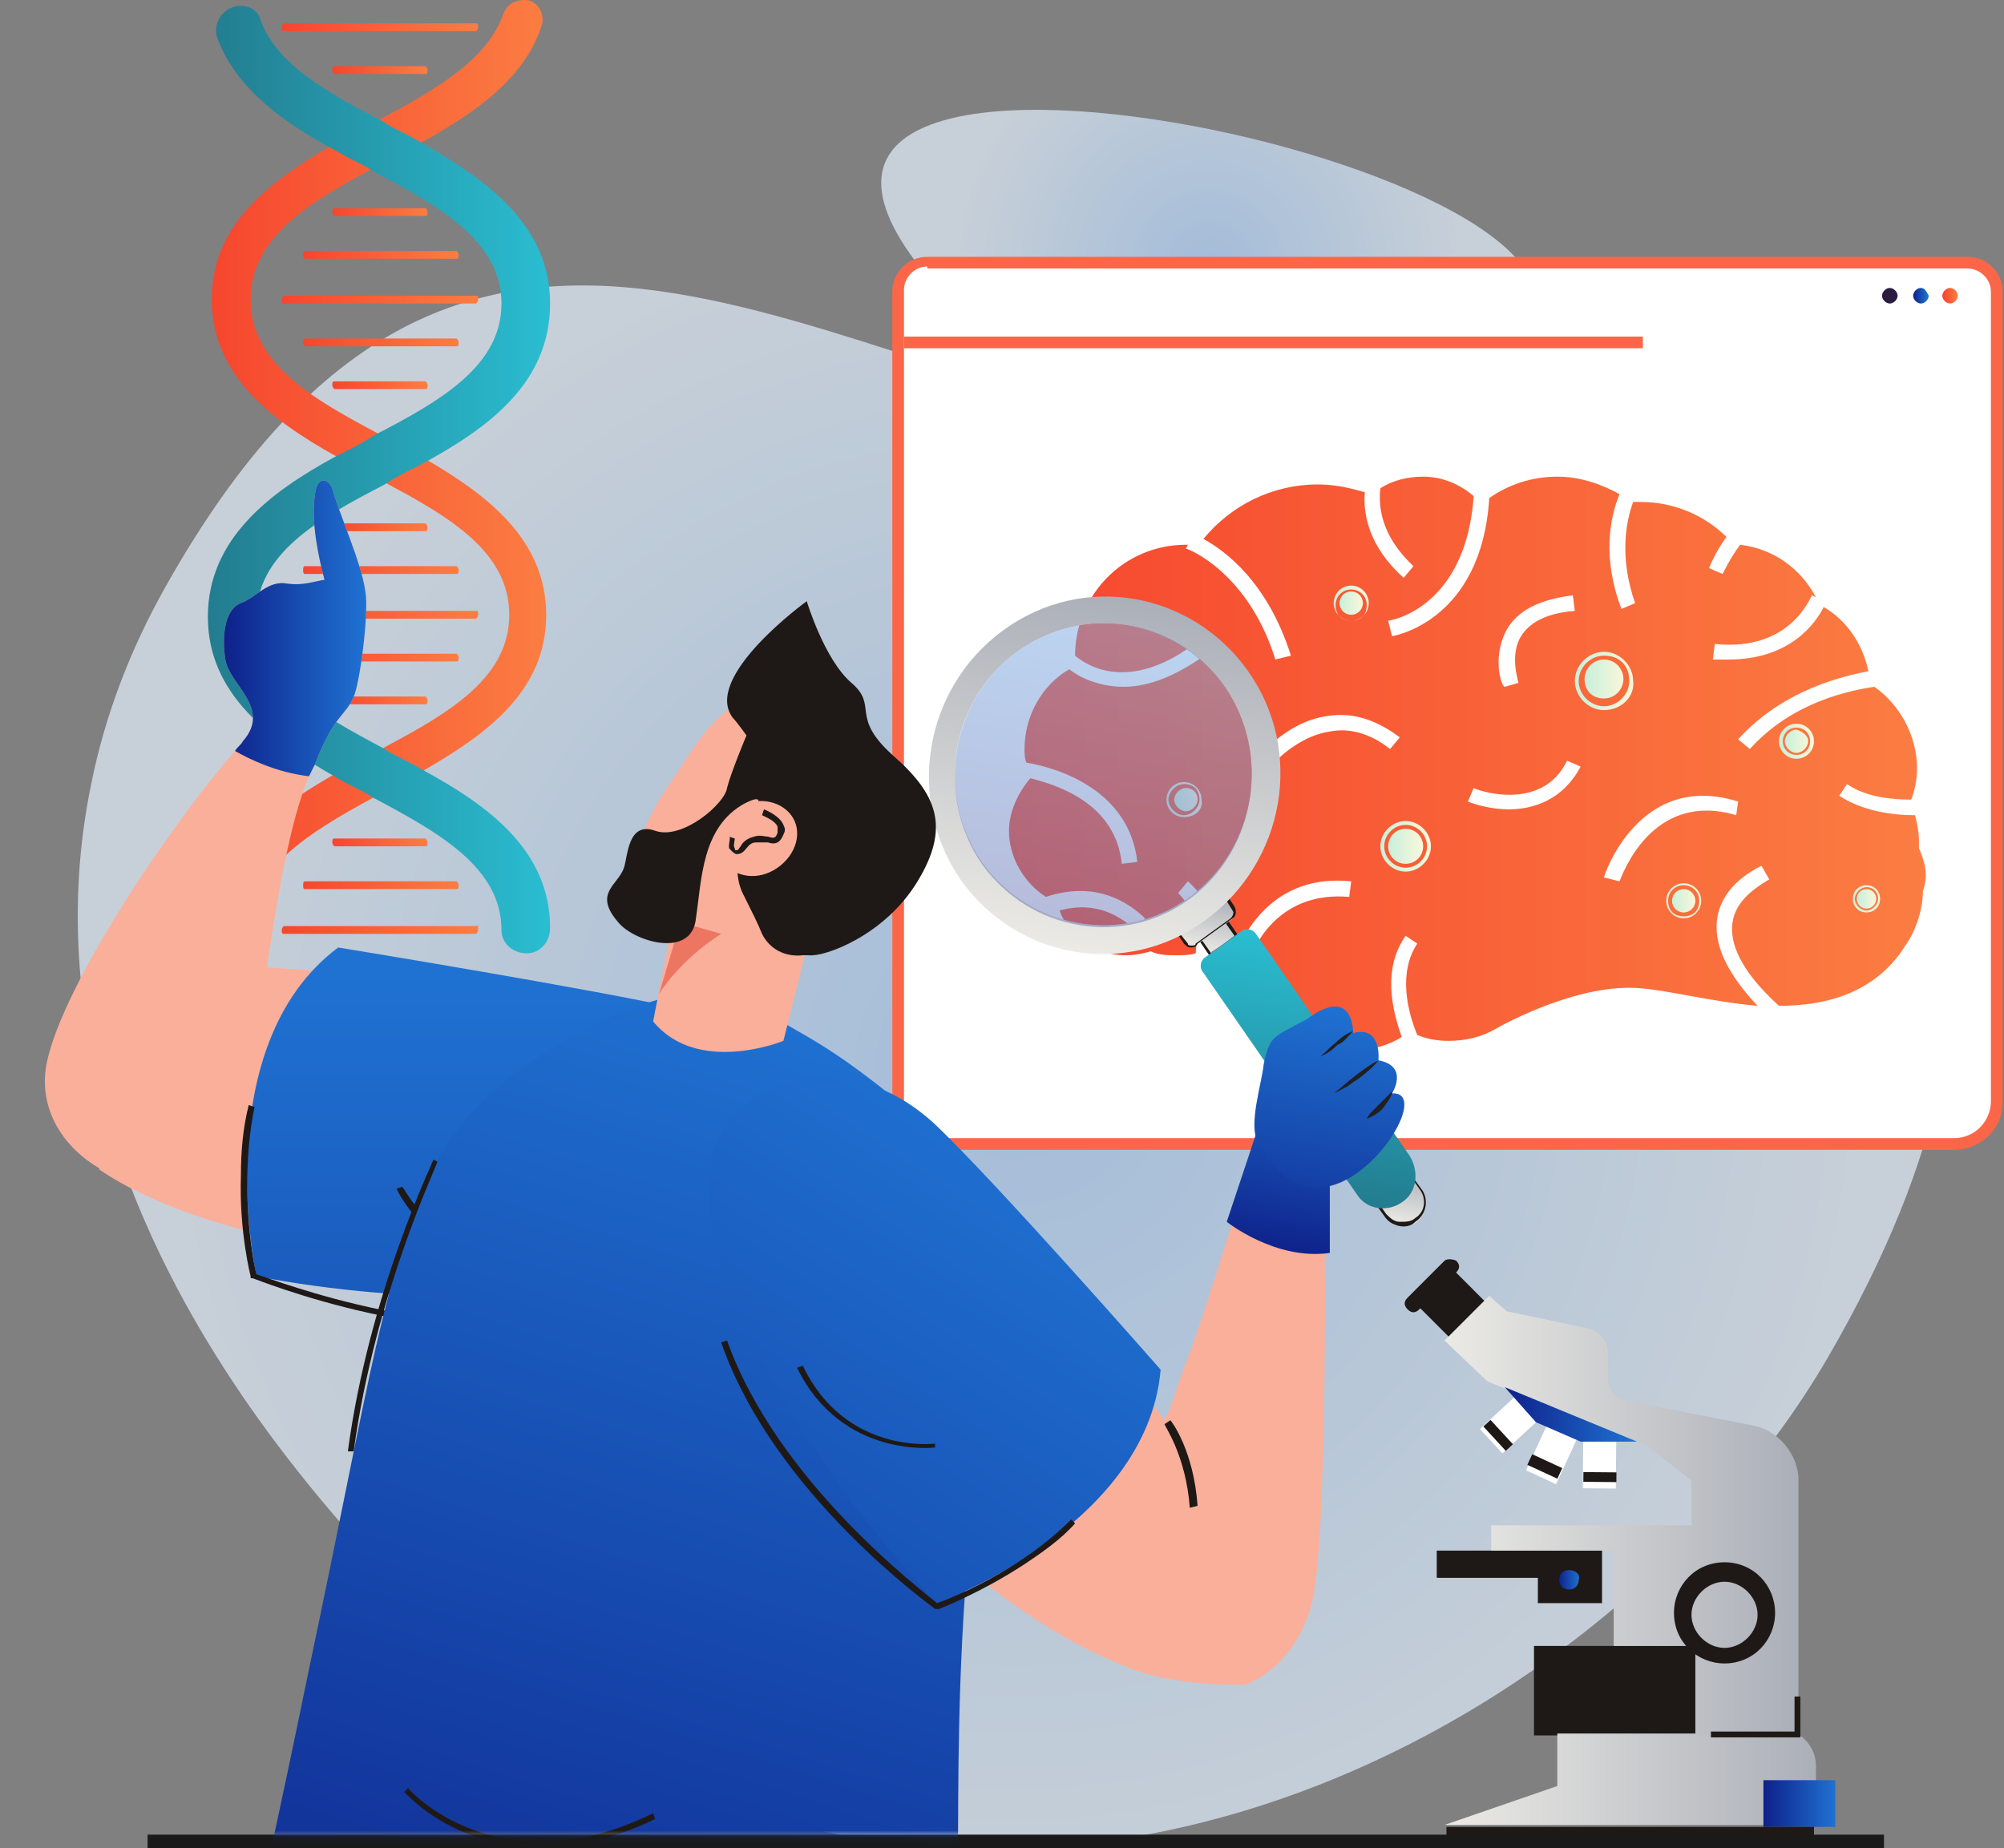 <svg width="284" height="262" viewBox="0 0 284 262" fill="none" xmlns="http://www.w3.org/2000/svg">
<rect x="0" y="0" width="284" height="262" fill="#808080" stroke="none"/>
<g opacity="0.7">
<path d="M213.807 48.815C184.873 71.43 144.642 55.158 131.415 39.163C92.285 -7.722 243.017 25.925 213.807 48.815Z" fill="url(#paint0_radial_703_4791)"/>
</g>
<g opacity="0.7">
<path d="M258.999 192.502C239.985 225.045 202.509 253.176 160.9 260.346C154.286 261.449 147.397 262.001 140.508 262.001C138.855 262.001 137.202 262.001 135.548 262.001C107.992 260.898 79.885 249.59 55.36 223.666C17.333 183.677 6.035 144.514 12.924 111.144C14.853 101.491 18.435 92.115 23.395 83.289C66.383 6.62 115.708 54.607 176.056 62.881C217.665 68.672 264.786 85.22 274.706 122.727C279.391 140.929 275.808 163.544 258.999 192.502Z" fill="url(#paint1_radial_703_4791)"/>
</g>
<path d="M60.596 99.284C60.596 99.56 60.596 99.836 60.321 99.836H47.369C47.369 99.836 47.094 99.56 47.094 99.284C47.094 99.008 47.094 98.732 47.369 98.732H60.321C60.321 98.732 60.596 99.008 60.596 99.284Z" fill="url(#paint2_linear_703_4791)"/>
<path d="M65.005 93.217C65.005 93.492 65.005 93.768 64.729 93.768H43.236C42.96 93.768 42.96 93.492 42.96 93.217C42.96 92.941 42.96 92.665 43.236 92.665H64.729C64.729 92.665 65.005 92.941 65.005 93.217Z" fill="url(#paint3_linear_703_4791)"/>
<path d="M67.761 87.149C67.761 87.425 67.486 87.701 67.486 87.701H40.205C39.93 87.701 39.93 87.425 39.93 87.149C39.93 86.873 40.205 86.598 40.205 86.598H67.486C67.761 86.598 67.761 86.598 67.761 87.149Z" fill="url(#paint4_linear_703_4791)"/>
<path d="M65.005 80.806C65.005 81.082 65.005 81.358 64.729 81.358H43.236C42.96 81.358 42.96 81.082 42.96 80.806C42.96 80.531 42.96 80.255 43.236 80.255H64.729C64.729 80.255 65.005 80.531 65.005 80.806Z" fill="url(#paint5_linear_703_4791)"/>
<path d="M60.596 74.739C60.596 75.015 60.596 75.291 60.321 75.291H47.369C47.369 75.291 47.094 75.015 47.094 74.739C47.094 74.463 47.094 74.188 47.369 74.188H60.321C60.321 74.188 60.596 74.463 60.596 74.739Z" fill="url(#paint6_linear_703_4791)"/>
<path d="M67.761 131.828C67.761 132.104 67.486 132.379 67.486 132.379H40.205C39.93 132.379 39.93 132.104 39.93 131.828C39.93 131.552 40.205 131.276 40.205 131.276H67.486C67.761 131 67.761 131.276 67.761 131.828Z" fill="url(#paint7_linear_703_4791)"/>
<path d="M65.005 125.484C65.005 125.76 65.005 126.036 64.729 126.036H43.236C42.96 126.036 42.96 125.76 42.96 125.484C42.96 125.208 42.96 124.933 43.236 124.933H64.729C64.729 124.933 65.005 125.208 65.005 125.484Z" fill="url(#paint8_linear_703_4791)"/>
<path d="M60.596 119.417C60.596 119.693 60.596 119.968 60.321 119.968H47.369C47.369 119.968 47.094 119.693 47.094 119.417C47.094 119.141 47.094 118.865 47.369 118.865H60.321C60.321 118.865 60.596 119.141 60.596 119.417Z" fill="url(#paint9_linear_703_4791)"/>
<path d="M60.596 54.606C60.596 54.882 60.596 55.158 60.321 55.158H47.369C47.369 55.158 47.094 54.882 47.094 54.606C47.094 54.331 47.094 54.055 47.369 54.055H60.321C60.321 54.055 60.596 54.331 60.596 54.606Z" fill="url(#paint10_linear_703_4791)"/>
<path d="M65.005 48.539C65.005 48.815 65.005 49.09 64.729 49.09H43.236C42.96 49.09 42.96 48.815 42.96 48.539C42.96 48.263 42.96 47.987 43.236 47.987H64.729C64.729 47.987 65.005 48.263 65.005 48.539Z" fill="url(#paint11_linear_703_4791)"/>
<path d="M67.761 42.471C67.761 42.747 67.486 43.023 67.486 43.023H40.205C39.93 43.023 39.93 42.747 39.93 42.471C39.93 42.196 40.205 41.92 40.205 41.92H67.486C67.761 41.92 67.761 41.92 67.761 42.471Z" fill="url(#paint12_linear_703_4791)"/>
<path d="M65.005 36.129C65.005 36.404 65.005 36.68 64.729 36.68H43.236C42.96 36.68 42.96 36.404 42.96 36.129C42.96 35.853 42.96 35.577 43.236 35.577H64.729C64.729 35.577 65.005 35.853 65.005 36.129Z" fill="url(#paint13_linear_703_4791)"/>
<path d="M60.596 30.061C60.596 30.337 60.596 30.613 60.321 30.613H47.369C47.369 30.613 47.094 30.337 47.094 30.061C47.094 29.786 47.094 29.51 47.369 29.51H60.321C60.321 29.51 60.596 29.786 60.596 30.061Z" fill="url(#paint14_linear_703_4791)"/>
<path d="M60.596 9.929C60.596 10.204 60.596 10.48 60.321 10.48H47.369C47.369 10.48 47.094 10.204 47.094 9.929C47.094 9.653 47.094 9.377 47.369 9.377H60.321C60.321 9.377 60.596 9.653 60.596 9.929Z" fill="url(#paint15_linear_703_4791)"/>
<path d="M67.761 3.861C67.761 4.137 67.486 4.413 67.486 4.413H40.205C39.93 4.413 39.93 4.137 39.93 3.861C39.93 3.585 40.205 3.31 40.205 3.31H67.486C67.761 3.31 67.761 3.585 67.761 3.861Z" fill="url(#paint16_linear_703_4791)"/>
<path d="M77.405 87.15C77.405 97.905 69.138 103.973 60.045 109.213C58.391 110.04 56.738 111.143 54.809 111.971C54.258 112.246 53.431 112.798 52.88 113.074C43.787 118.038 35.52 123.002 35.244 131.827C35.244 133.206 34.142 134.585 32.764 134.585C31.111 134.585 30.009 133.482 30.009 131.827C30.009 121.072 38.276 115.004 47.369 109.764C49.022 108.661 50.676 107.834 52.605 107.006C53.156 106.731 53.983 106.179 54.534 105.903C63.903 100.939 72.169 95.975 72.169 87.15C72.169 78.324 63.903 73.36 54.534 68.396C53.983 68.12 53.156 67.568 52.605 67.293C50.951 66.465 49.298 65.362 47.369 64.535C38.551 59.571 30.009 53.227 30.009 42.472C30.009 31.716 38.276 25.648 47.369 20.408C49.022 19.305 50.676 18.478 52.605 17.651C53.156 17.375 53.983 16.823 54.534 16.547C62.249 12.411 69.138 8.274 71.343 1.931C71.894 0.552 72.996 0 74.374 0C76.027 0 77.129 1.655 76.854 3.309C74.65 10.756 67.76 15.72 60.32 19.857C58.667 20.684 57.014 21.787 55.085 22.615C54.534 22.89 53.707 23.442 53.156 23.718C43.787 28.682 35.52 33.646 35.52 42.472C35.52 51.297 43.787 56.261 53.156 61.225C53.707 61.501 54.534 62.053 55.085 62.328C56.738 63.156 58.392 64.259 60.32 65.086C68.863 70.05 77.405 76.394 77.405 87.15Z" fill="url(#paint17_linear_703_4791)"/>
<path d="M77.957 131.551C77.957 133.482 76.579 135.137 74.65 135.137C72.721 135.137 71.067 133.758 71.067 131.827C71.067 123.002 62.25 118.038 52.881 113.073C52.605 112.798 52.33 112.798 52.054 112.522C50.401 111.695 48.747 110.867 47.369 110.04C38.276 104.8 29.458 98.457 29.458 87.425C29.458 76.394 38.276 69.775 47.369 64.81C49.023 63.983 50.676 63.156 52.054 62.328C52.33 62.052 52.605 62.052 52.881 61.777C62.525 56.812 71.067 51.848 71.067 43.023C71.067 34.198 62.25 29.233 52.881 24.269C52.605 23.994 52.33 23.994 52.054 23.718C50.401 22.89 48.747 22.063 47.369 21.236C40.205 17.375 33.591 12.686 30.836 5.516C30.009 3.309 31.663 0.827 34.142 0.827C35.52 0.827 36.623 1.655 36.898 2.758C39.103 9.101 46.543 13.238 54.534 17.375C54.809 17.65 55.085 17.65 55.361 17.926C57.014 18.753 58.667 19.581 60.045 20.408C69.139 25.648 77.957 31.991 77.957 43.023C77.957 54.33 69.139 60.673 60.045 65.638C58.392 66.465 56.738 67.292 55.361 68.12C55.085 68.396 54.809 68.396 54.534 68.671C44.889 73.636 36.347 78.6 36.347 87.425C36.347 96.25 45.165 101.215 54.534 106.179C54.809 106.455 55.085 106.455 55.361 106.73C57.014 107.558 58.667 108.385 60.045 109.212C69.139 114.177 77.957 120.52 77.957 131.551Z" fill="url(#paint18_linear_703_4791)"/>
<path d="M276.911 162.164H133.345C130.038 162.164 127.282 159.406 127.282 156.097V41.368C127.282 39.162 129.211 37.231 131.416 37.231H278.84C281.045 37.231 282.974 39.162 282.974 41.368V156.373C282.974 159.406 280.218 162.164 276.911 162.164Z" fill="white"/>
<path d="M276.911 162.992H133.344C129.486 162.992 126.455 159.958 126.455 156.097V41.368C126.455 38.611 128.66 36.404 131.415 36.404H278.84C281.595 36.404 283.8 38.611 283.8 41.368V156.373C283.8 159.958 280.769 162.992 276.911 162.992ZM131.415 37.783C129.486 37.783 128.108 39.438 128.108 41.093V156.097C128.108 159.131 130.588 161.337 133.344 161.337H276.911C279.942 161.337 282.146 158.855 282.146 156.097V41.368C282.146 39.438 280.493 38.059 278.84 38.059H131.415V37.783Z" fill="#FB6648"/>
<path d="M267.817 40.817C267.266 40.817 266.715 41.369 266.715 41.92C266.715 42.472 267.266 43.024 267.817 43.024C268.368 43.024 268.919 42.472 268.919 41.92C268.919 41.369 268.368 40.817 267.817 40.817Z" fill="#2B1D40"/>
<path d="M272.226 40.817C271.675 40.817 271.124 41.369 271.124 41.92C271.124 42.472 271.675 43.024 272.226 43.024C272.777 43.024 273.329 42.472 273.329 41.92C273.053 41.369 272.777 40.817 272.226 40.817Z" fill="url(#paint19_linear_703_4791)"/>
<path d="M276.359 40.817C275.808 40.817 275.257 41.369 275.257 41.92C275.257 42.472 275.808 43.024 276.359 43.024C276.91 43.024 277.461 42.472 277.461 41.92C277.461 41.369 276.91 40.817 276.359 40.817Z" fill="url(#paint20_linear_703_4791)"/>
<path d="M232.821 47.712H128.108V49.367H232.821V47.712Z" fill="#FB6648"/>
<path d="M271.95 120.244C271.95 119.968 271.95 119.417 271.95 119.141C271.95 118.038 271.675 116.659 271.399 115.556H271.124C268.368 115.556 263.959 115.004 260.652 112.798L261.755 111.143C264.51 113.074 268.368 113.349 270.848 113.349C271.399 111.97 271.675 110.316 271.675 108.937C271.675 104.248 269.195 99.836 265.612 97.354C260.101 98.181 253.212 100.387 247.977 106.179L246.323 104.8C251.834 98.733 258.999 96.251 264.786 95.147C263.959 91.286 261.755 87.977 258.448 86.046C257.346 88.253 253.763 93.493 244.945 93.493C244.394 93.493 243.568 93.493 242.741 93.493L243.017 91.286C253.763 92.389 256.519 84.667 256.795 84.391L257.346 84.667C255.141 80.531 251.283 77.773 246.599 77.221C245.772 78.324 244.945 79.703 244.119 81.358L242.19 80.531C243.017 78.6 243.843 77.221 244.67 76.118C241.639 73.084 237.23 71.154 232.545 71.154C232.27 71.154 231.719 71.154 231.443 71.154C230.341 74.187 229.514 79.151 231.719 85.495L229.79 86.322C227.034 79.151 228.136 73.36 229.514 70.05C227.034 68.671 224.003 67.568 220.696 67.568C217.114 67.568 213.807 68.671 211.052 70.602C209.949 88.253 197.274 90.183 197.274 90.183L196.998 89.08L196.722 87.977C197.274 87.977 207.745 86.046 208.847 70.326C206.918 68.671 204.438 67.568 201.683 67.568C199.478 67.568 197.274 68.12 195.62 69.223C195.345 71.705 195.62 75.842 200.305 80.255L198.927 81.909C193.967 77.497 193.14 72.808 193.416 69.775C191.487 69.223 189.282 68.671 186.802 68.671C180.189 68.671 174.402 71.705 170.544 76.394C173.575 78.048 179.638 82.461 182.944 92.941L180.74 93.493C176.882 81.082 168.34 77.773 168.064 77.773L168.34 77.221H168.064C159.246 77.221 152.357 84.391 152.357 92.941C154.286 94.596 160.073 97.905 168.891 91.562L170.269 93.217C165.86 96.251 162.277 97.354 159.246 97.354C155.664 97.354 152.908 95.975 151.531 94.871C147.673 97.078 145.193 101.49 145.193 106.179C145.193 106.73 145.193 107.558 145.468 108.109C150.428 108.937 160.073 112.246 161.175 122.175L158.971 122.45C158.144 114.177 150.428 111.419 146.019 110.316C144.366 112.246 142.988 115.004 142.988 117.762C142.988 121.623 145.193 125.208 148.224 127.139C151.531 126.036 157.042 125.208 162.277 130.173L160.9 131.827C157.042 128.242 153.184 128.242 150.153 129.069C151.531 132.93 155.388 135.413 159.522 135.413C160.9 135.413 162.002 135.137 163.104 134.861C164.206 135.413 165.584 135.413 166.686 135.413C167.513 135.413 168.615 135.413 169.442 135.137C169.718 132.655 169.718 129.345 166.962 126.587L168.34 124.933C171.922 127.966 172.198 132.103 171.646 135.137C172.749 135.688 173.575 135.964 174.678 136.24C176.331 131.827 180.74 123.829 191.487 124.933L191.211 127.139C181.567 126.312 177.709 133.482 176.607 137.343C178.26 143.962 184.322 148.926 191.487 148.926C193.967 148.926 196.447 148.375 198.651 146.996C197.274 143.135 195.896 137.343 199.202 132.655L200.856 133.758C198.1 137.895 199.478 143.41 200.856 146.72C202.234 147.272 203.611 147.547 205.265 147.547C207.745 147.547 209.949 146.996 211.878 145.893C213.256 145.065 224.003 139.274 232.545 140.101C236.403 140.377 242.741 142.032 249.079 142.583C244.945 138.17 243.017 134.309 243.292 130.724C243.568 127.415 245.772 124.657 249.63 122.726L250.732 124.657C247.425 126.587 245.772 128.518 245.497 131C245.221 133.482 246.323 137.343 252.11 142.583C258.999 142.583 265.888 140.653 270.021 134.034C270.297 133.758 270.297 133.482 270.573 133.206C271.675 131.276 272.501 128.794 272.501 126.312C273.328 124.105 272.777 122.175 271.95 120.244ZM196.998 106.179C194.242 103.973 191.211 103.145 188.456 103.697C182.944 104.524 179.087 109.764 179.087 109.764L177.433 108.385C177.709 108.109 181.842 102.318 188.18 101.49C191.762 100.939 195.069 102.042 198.376 104.524L196.998 106.179ZM213.807 88.804C215.461 86.322 218.492 84.943 222.901 84.391L223.176 86.598C219.594 86.874 217.114 87.977 215.736 89.907C213.807 92.665 215.185 96.526 215.185 96.802L213.256 97.354C212.705 97.354 211.327 92.665 213.807 88.804ZM213.807 114.728C211.603 114.728 209.398 114.177 208.02 113.625L208.847 111.695C209.123 111.97 218.492 115.28 222.074 107.834L224.003 108.661C221.523 113.349 217.389 114.728 213.807 114.728ZM246.048 115.556C233.923 111.97 229.79 124.381 229.514 124.933L227.31 124.381C227.31 124.105 232.27 109.213 246.323 113.625L246.048 115.556Z" fill="url(#paint21_linear_703_4791)"/>
<path d="M169.718 113.349C169.718 114.176 168.891 115.004 168.064 115.004C167.238 115.004 166.411 114.176 166.411 113.349C166.411 112.522 167.238 111.694 168.064 111.694C168.891 111.694 169.718 112.246 169.718 113.349Z" fill="url(#paint22_linear_703_4791)"/>
<path d="M167.789 115.831C166.411 115.831 165.309 114.728 165.309 113.349C165.309 111.97 166.411 110.867 167.789 110.867C169.166 110.867 170.269 111.97 170.269 113.349C170.544 114.728 169.442 115.831 167.789 115.831ZM167.789 111.143C166.686 111.143 165.584 112.246 165.584 113.349C165.584 114.452 166.686 115.556 167.789 115.556C168.891 115.556 169.993 114.452 169.993 113.349C169.993 111.97 169.166 111.143 167.789 111.143Z" fill="url(#paint23_linear_703_4791)"/>
<path d="M201.683 119.968C201.683 121.347 200.58 122.451 199.203 122.451C197.825 122.451 196.723 121.347 196.723 119.968C196.723 118.589 197.825 117.486 199.203 117.486C200.58 117.486 201.683 118.589 201.683 119.968Z" fill="url(#paint24_linear_703_4791)"/>
<path d="M199.202 123.553C197.273 123.553 195.62 121.899 195.62 119.968C195.62 118.038 197.273 116.383 199.202 116.383C201.131 116.383 202.785 118.038 202.785 119.968C202.785 121.899 201.131 123.553 199.202 123.553ZM199.202 116.934C197.549 116.934 196.171 118.313 196.171 119.968C196.171 121.623 197.549 123.002 199.202 123.002C200.856 123.002 202.234 121.623 202.234 119.968C202.234 118.313 200.856 116.934 199.202 116.934Z" fill="url(#paint25_linear_703_4791)"/>
<path d="M191.487 87.149C192.4 87.149 193.141 86.409 193.141 85.495C193.141 84.581 192.4 83.84 191.487 83.84C190.574 83.84 189.834 84.581 189.834 85.495C189.834 86.409 190.574 87.149 191.487 87.149Z" fill="url(#paint26_linear_703_4791)"/>
<path d="M191.487 87.977C190.109 87.977 189.007 86.874 189.007 85.495C189.007 84.116 190.109 83.013 191.487 83.013C192.865 83.013 193.967 84.116 193.967 85.495C193.967 86.874 192.865 87.977 191.487 87.977ZM191.487 83.564C190.385 83.564 189.282 84.392 189.282 85.771C189.282 87.15 190.109 87.977 191.487 87.977C192.865 87.977 193.691 87.15 193.691 85.771C193.691 84.392 192.589 83.564 191.487 83.564Z" fill="url(#paint27_linear_703_4791)"/>
<path d="M230.066 96.251C230.066 97.63 228.964 99.009 227.31 99.009C225.657 99.009 224.555 97.906 224.555 96.251C224.555 94.872 225.657 93.493 227.31 93.493C228.964 93.493 230.066 94.872 230.066 96.251Z" fill="url(#paint28_linear_703_4791)"/>
<path d="M227.31 100.663C225.106 100.663 223.177 98.733 223.177 96.526C223.177 94.32 225.106 92.39 227.31 92.39C229.515 92.39 231.444 94.32 231.444 96.526C231.719 98.733 229.79 100.663 227.31 100.663ZM227.31 92.941C225.381 92.941 223.728 94.596 223.728 96.526C223.728 98.457 225.381 100.112 227.31 100.112C229.239 100.112 230.892 98.457 230.892 96.526C230.892 94.32 229.515 92.941 227.31 92.941Z" fill="url(#paint29_linear_703_4791)"/>
<path d="M256.244 105.076C256.244 105.903 255.418 106.73 254.591 106.73C253.764 106.73 252.938 105.903 252.938 105.076C252.938 104.248 253.764 103.421 254.591 103.421C255.418 103.697 256.244 104.248 256.244 105.076Z" fill="url(#paint30_linear_703_4791)"/>
<path d="M254.59 107.558C253.213 107.558 252.11 106.455 252.11 105.076C252.11 103.697 253.213 102.594 254.59 102.594C255.968 102.594 257.07 103.697 257.07 105.076C257.07 106.455 255.968 107.558 254.59 107.558ZM254.59 103.145C253.488 103.145 252.662 103.973 252.662 105.076C252.662 106.179 253.488 107.006 254.59 107.006C255.693 107.006 256.519 106.179 256.519 105.076C256.519 103.973 255.693 103.145 254.59 103.145Z" fill="url(#paint31_linear_703_4791)"/>
<path d="M238.607 129.346C239.521 129.346 240.261 128.605 240.261 127.691C240.261 126.777 239.521 126.036 238.607 126.036C237.694 126.036 236.954 126.777 236.954 127.691C236.954 128.605 237.694 129.346 238.607 129.346Z" fill="url(#paint32_linear_703_4791)"/>
<path d="M238.608 130.173C237.23 130.173 236.128 129.07 236.128 127.691C236.128 126.312 237.23 125.209 238.608 125.209C239.986 125.209 241.088 126.312 241.088 127.691C241.088 129.07 239.986 130.173 238.608 130.173ZM238.608 125.485C237.506 125.485 236.403 126.312 236.403 127.691C236.403 129.07 237.23 129.897 238.608 129.897C239.986 129.897 240.812 129.07 240.812 127.691C240.812 126.312 239.71 125.485 238.608 125.485Z" fill="url(#paint33_linear_703_4791)"/>
<path d="M264.511 128.794C265.272 128.794 265.888 128.177 265.888 127.415C265.888 126.654 265.272 126.036 264.511 126.036C263.75 126.036 263.133 126.654 263.133 127.415C263.133 128.177 263.75 128.794 264.511 128.794Z" fill="url(#paint34_linear_703_4791)"/>
<path d="M264.511 129.345C263.409 129.345 262.582 128.518 262.582 127.415C262.582 126.312 263.409 125.484 264.511 125.484C265.613 125.484 266.44 126.312 266.44 127.415C266.44 128.518 265.613 129.345 264.511 129.345ZM264.511 125.76C263.684 125.76 262.858 126.588 262.858 127.415C262.858 128.242 263.684 129.07 264.511 129.07C265.338 129.07 266.164 128.242 266.164 127.415C266.164 126.588 265.613 125.76 264.511 125.76Z" fill="url(#paint35_linear_703_4791)"/>
<path d="M266.991 260.069H20.916V262H266.991V260.069Z" fill="#1A1A1A"/>
<path d="M201.407 168.783L199.478 165.749L194.518 169.334L196.446 172.368C197.549 173.747 199.478 174.023 200.855 173.195C201.958 172.092 202.509 170.162 201.407 168.783Z" fill="url(#paint36_linear_703_4791)"/>
<path d="M198.1 173.747C197.274 173.472 196.722 173.196 196.171 172.368L193.967 169.335L199.202 165.474L201.407 168.507C202.509 169.886 202.234 172.093 200.58 173.196C200.029 173.747 199.202 174.023 198.1 173.747ZM194.518 169.335L196.447 172.093C196.998 172.644 197.549 173.196 198.376 173.196C199.202 173.196 200.029 173.196 200.58 172.644C201.958 171.817 202.234 169.886 201.131 168.507L199.202 165.749L194.518 169.335Z" fill="#1E1916"/>
<path d="M168.064 130.172L171.371 135.136L175.229 132.654L171.647 127.689L168.064 130.172Z" fill="url(#paint37_linear_703_4791)"/>
<path d="M171.371 135.412L167.789 130.172L171.922 127.414L175.505 132.654L171.371 135.412ZM168.34 130.448L171.647 135.136L174.954 132.654L171.647 127.966L168.34 130.448Z" fill="#1E1916"/>
<path opacity="0.3" d="M173.576 97.354C180.189 107.006 177.985 120.52 168.615 127.415C159.246 134.309 146.02 132.103 139.131 122.45C132.517 112.798 134.722 99.284 144.091 92.389C153.735 85.495 166.962 87.701 173.576 97.354Z" fill="white"/>
<path d="M166.962 132.102L168.064 133.757C168.34 134.309 169.166 134.309 169.442 134.033L174.402 130.448C174.953 130.172 174.953 129.345 174.678 129.069L173.575 127.414L166.962 132.102Z" fill="url(#paint38_linear_703_4791)"/>
<path d="M168.615 134.309C168.34 134.309 168.064 134.033 167.789 133.757L166.687 132.102L173.851 126.862L174.953 128.517C175.229 129.069 175.229 129.896 174.678 130.172L169.718 133.757C169.442 134.309 169.167 134.309 168.615 134.309ZM167.238 132.378L168.34 133.757C168.34 134.033 168.615 134.033 168.891 134.033C169.167 134.033 169.442 134.033 169.442 133.757L174.402 130.172C174.678 129.896 174.953 129.344 174.678 129.069L173.851 127.69L167.238 132.378Z" fill="#1E1916"/>
<path d="M176.882 95.147C168.891 83.84 153.46 81.082 142.162 89.355C130.864 97.629 128.384 113.349 136.099 124.656C144.091 135.964 159.522 138.722 170.82 130.448C182.118 122.174 184.874 106.454 176.882 95.147ZM139.131 122.174C132.517 112.522 134.722 99.284 144.091 92.389C153.735 85.494 166.687 87.701 173.576 97.353C180.189 107.006 177.985 120.244 168.615 127.139C159.246 134.033 146.02 131.827 139.131 122.174Z" fill="url(#paint39_linear_703_4791)"/>
<path d="M170.544 137.895L192.313 169.335C193.691 171.541 196.722 171.817 198.651 170.438C200.856 169.059 201.131 166.025 199.754 163.819L177.984 132.379C177.433 131.552 176.331 131.552 175.78 132.103L170.82 135.688C169.993 136.24 169.993 137.343 170.544 137.895Z" fill="url(#paint40_linear_703_4791)"/>
<path opacity="0.3" d="M173.576 97.354C180.189 107.006 177.985 120.52 168.615 127.415C159.246 134.309 146.02 132.103 139.131 122.45C132.517 112.798 134.722 99.284 144.091 92.389C153.735 85.495 166.962 87.701 173.576 97.354Z" fill="url(#paint41_linear_703_4791)"/>
<mask id="mask0_703_4791" style="mask-type:luminance" maskUnits="userSpaceOnUse" x="0" y="65" width="230" height="196">
<path d="M229.515 65.086H0.8V260.069H229.515V65.086Z" fill="white"/>
</mask>
<g mask="url(#mask0_703_4791)">
<path d="M14.026 165.749C23.12 172.093 42.96 178.16 60.596 177.608C79.334 177.057 81.538 142.032 59.218 138.722C59.218 138.722 45.716 137.619 36.622 137.067L14.026 165.749Z" fill="#FAAF9A"/>
<path d="M114.33 161.337C114.881 167.404 113.228 174.575 99.45 179.815C85.671 185.055 57.564 185.055 36.346 180.918C36.346 180.918 29.182 148.375 47.92 134.31C47.92 134.31 85.12 140.377 96.969 143.135C108.819 146.169 113.779 154.442 114.33 161.337Z" fill="url(#paint42_linear_703_4791)"/>
<path d="M56.187 168.507C56.187 168.507 61.973 181.194 77.405 179.539V178.711C62.8 180.366 57.289 168.231 57.013 168.231L56.187 168.507Z" fill="#1E1916"/>
<path d="M34.142 166.577C33.867 174.575 35.52 180.918 35.52 180.918V181.194H35.796C36.071 181.194 63.076 192.501 86.499 186.985L86.223 186.158C64.178 191.398 39.102 181.469 36.347 180.642C35.796 178.712 33.867 167.68 36.071 156.924L35.245 156.648C34.418 159.958 34.142 163.267 34.142 166.577Z" fill="#1E1916"/>
<path d="M50.124 98.733C49.022 101.49 47.369 101.215 44.613 108.385C44.338 108.937 44.062 109.488 43.787 110.04C38.275 123.002 36.071 156.924 33.866 161.061C26.977 175.126 3.83 165.749 6.586 150.857C8.791 139.549 24.773 116.107 33.315 106.455C33.591 105.903 34.142 105.627 34.418 105.076C38.551 100.387 32.489 97.078 31.938 93.493C31.386 89.907 31.938 86.322 34.142 85.495C36.346 84.667 38 82.185 40.755 82.737C42.96 83.013 44.338 82.461 45.991 82.185C45.164 79.151 44.062 73.911 44.613 70.326C44.889 67.293 46.542 67.844 47.093 69.223C47.92 72.532 51.227 79.703 51.778 83.84C52.329 86.874 50.951 97.078 50.124 98.733Z" fill="#FAAF9A"/>
<path d="M50.124 98.733C49.022 101.49 47.368 101.215 44.613 108.385C44.337 108.937 44.062 109.488 43.786 110.04C39.102 109.488 35.244 107.558 33.315 106.455C33.59 105.903 34.142 105.627 34.417 105.076C38.55 100.387 32.488 97.078 31.937 93.493C31.386 89.907 31.937 86.322 34.142 85.495C36.346 84.667 37.999 82.185 40.755 82.737C42.959 83.013 44.337 82.461 45.991 82.185C45.164 79.151 44.062 73.911 44.613 70.326C44.888 67.293 46.542 67.844 47.093 69.223C47.919 72.532 51.226 79.703 51.777 83.84C52.328 86.874 50.951 97.078 50.124 98.733Z" fill="url(#paint43_linear_703_4791)"/>
<path d="M41.858 269.446C39.654 278.823 38.551 341.151 43.511 351.08C47.094 358.25 85.948 375.625 89.53 356.044C92.837 338.669 102.206 280.753 101.379 270.549C100.552 260.621 48.472 241.315 41.858 269.446Z" fill="url(#paint44_linear_703_4791)"/>
<path d="M102.757 250.141C102.205 243.522 79.334 232.49 61.974 234.145L57.014 295.646C58.392 297.301 63.352 304.747 64.178 306.678C71.067 321.846 77.405 332.602 93.112 336.739C97.245 306.402 103.308 257.863 102.757 250.141Z" fill="#1E1916"/>
<path d="M59.494 261.724C60.871 271.376 91.183 349.976 99.45 357.423C105.237 362.663 127.006 364.042 138.028 347.219C149.051 330.395 119.841 249.865 115.157 240.488C110.748 231.387 55.36 233.042 59.494 261.724Z" fill="url(#paint45_linear_703_4791)"/>
<path d="M124.526 153.89C137.201 163.819 140.233 184.779 137.201 220.08C134.17 255.381 137.752 278.823 133.068 287.648C133.068 287.648 88.427 319.916 31.938 289.579C31.938 289.579 34.969 279.65 43.787 236.627C52.88 193.604 53.982 181.745 61.698 165.198C69.414 148.926 98.623 136.516 105.788 141.48C112.401 146.444 114.605 146.168 124.526 153.89Z" fill="url(#paint46_linear_703_4791)"/>
<path d="M178.811 159.682C178.811 159.682 170.545 187.261 167.789 193.88C166.962 196.086 166.136 199.12 165.033 201.326C160.073 194.431 154.562 187.261 154.562 187.261C140.509 170.989 113.779 190.57 122.597 205.738C131.14 220.08 148.224 231.663 157.869 235.524C158.42 235.8 158.971 236.075 159.247 236.075C159.247 236.075 164.207 238.833 175.78 238.833C176.607 238.833 177.158 238.557 177.709 238.282C181.016 236.627 184.598 232.766 185.976 226.974C188.456 215.391 187.629 166.301 187.629 166.301L178.811 159.682Z" fill="#FAAF9A"/>
<path d="M177.985 160.785L173.852 173.196C173.852 173.196 180.741 178.711 188.456 177.608V166.025L177.985 160.785Z" fill="url(#paint47_linear_703_4791)"/>
<path d="M108.544 154.718C103.308 157.476 98.348 162.44 101.379 175.953C104.135 189.743 118.464 212.358 132.793 227.25C132.793 227.25 162.553 216.494 164.482 194.156C164.482 194.156 140.784 167.128 132.242 159.13C123.699 151.408 114.33 151.684 108.544 154.718Z" fill="url(#paint48_linear_703_4791)"/>
<path d="M132.517 205.188C132.517 205.188 119.29 206.842 112.952 193.88L113.779 193.604C119.841 206.291 132.517 204.636 132.517 204.636V205.188Z" fill="#1E1916"/>
<path d="M145.193 221.734C138.856 225.871 133.069 228.078 133.069 228.078H132.793H132.518C132.242 227.802 109.646 211.806 102.206 190.294L103.033 190.019C110.197 210.151 130.864 225.595 132.793 227.25C134.447 226.699 144.367 222.838 151.807 215.391L152.358 215.943C150.429 218.149 147.673 220.08 145.193 221.734Z" fill="#1E1916"/>
<path d="M168.615 213.737C168.064 206.29 165.033 202.154 165.033 201.878L165.86 201.326C166.135 201.602 169.167 205.739 169.718 213.461L168.615 213.737Z" fill="#1E1916"/>
<path d="M185.149 144.513C185.149 144.513 182.944 145.617 181.567 146.444C180.189 147.271 179.638 148.099 179.086 150.857C178.811 153.615 176.882 159.406 178.26 161.888C179.638 164.095 182.944 170.438 189.833 167.68C196.447 164.922 201.958 154.718 197.273 154.994C197.273 154.994 199.753 151.132 195.345 150.305C195.345 150.305 195.896 145.341 191.762 146.444C191.762 146.168 191.762 139.549 185.149 144.513Z" fill="url(#paint49_linear_703_4791)"/>
<path d="M191.763 146.168C190.936 146.444 190.109 146.995 189.283 147.823C188.456 148.374 187.905 149.202 187.078 149.753C187.905 149.477 188.731 148.926 189.558 148.098C190.385 147.823 190.936 146.995 191.763 146.168Z" fill="#231F20"/>
<path d="M195.345 150.305C194.242 150.856 193.14 151.684 192.038 152.511C190.936 153.338 190.109 154.166 189.007 154.993C189.558 154.717 190.109 154.442 190.66 154.166C191.211 153.89 191.762 153.338 192.314 153.063C193.416 152.235 194.518 151.408 195.345 150.305Z" fill="#231F20"/>
<path d="M197.274 154.718C196.723 155.269 195.896 156.097 195.345 156.648C195.069 156.924 194.794 157.2 194.518 157.476C194.243 157.751 193.967 158.027 193.691 158.579C194.518 158.303 195.345 157.751 195.896 157.2C196.171 156.924 196.447 156.373 196.723 156.097C196.998 155.545 197.274 155.269 197.274 154.718Z" fill="#231F20"/>
<path d="M73.547 261.724C63.076 260.621 57.565 254.278 57.289 254.002L57.84 253.45C57.84 253.726 70.791 267.791 92.561 257.035L92.836 257.863C85.396 261.448 78.783 262.275 73.547 261.724Z" fill="#1E1916"/>
<path d="M95.041 110.867C98.899 105.352 103.584 95.975 109.922 101.215C111.575 102.594 119.291 107.834 120.668 109.764C123.975 114.177 118.74 120.244 116.535 126.863C115.984 128.794 113.779 132.379 112.402 133.482L114.331 134.31L111.024 147.547C111.024 147.547 98.899 152.512 92.561 144.79L94.766 133.482C92.837 132.931 91.459 132.379 90.908 131.827C86.224 128.242 90.632 117.211 95.041 110.867Z" fill="#FAAF9A"/>
<path d="M93.388 140.928C93.388 140.928 96.143 136.239 102.206 132.378L96.419 130.724L93.388 140.928Z" fill="#ED7662"/>
<path d="M103.859 101.766C104.41 102.318 105.788 104.248 105.788 104.248C105.788 104.248 103.584 109.488 103.033 111.695C102.757 113.901 96.695 119.141 92.837 117.762C88.979 116.383 88.979 121.347 88.428 123.002C87.601 125.484 84.019 126.587 87.601 130.724C89.806 133.482 98.073 135.964 98.624 130.172C99.45 124.657 99.45 117.21 105.513 113.901C111.575 110.867 101.379 119.692 105.513 127.139C106.615 129.345 107.442 131 107.993 132.379C109.095 134.585 111.299 135.688 113.779 135.412C114.055 135.412 114.331 135.412 114.606 135.412C116.811 135.688 125.353 132.655 130.037 124.932C134.722 117.21 132.793 112.522 126.455 107.006C120.393 101.49 124.526 100.111 120.668 96.802C116.811 93.492 114.331 85.219 114.331 85.219C114.331 85.219 99.45 95.975 103.859 101.766Z" fill="#1E1916"/>
<path d="M110.197 123.002C107.442 124.932 104.135 124.381 102.481 122.174C100.828 119.968 101.93 116.659 104.41 114.728C106.89 112.798 110.473 113.349 112.126 115.555C113.779 117.762 112.953 121.071 110.197 123.002Z" fill="#FAAF9A"/>
<path d="M103.308 119.969C103.308 120.244 103.308 120.244 103.583 120.52C103.859 120.796 104.134 121.072 104.41 121.072C105.237 121.072 105.512 120.52 105.788 120.244C106.063 119.969 106.339 119.417 107.165 119.417C107.717 119.417 108.268 119.417 108.819 119.417C109.645 119.693 110.472 119.693 111.023 118.314C111.299 117.762 111.299 117.486 111.023 116.935C110.472 115.556 108.268 114.729 108.268 114.729L107.992 115.556C108.543 115.832 109.921 116.383 110.197 117.211C110.197 117.486 110.197 117.762 110.197 118.038C109.921 118.865 109.645 118.865 108.819 118.59C108.268 118.59 107.717 118.314 106.89 118.59C105.788 118.865 105.237 119.417 104.961 119.969C104.685 120.244 104.685 120.52 104.41 120.52C104.134 120.52 104.134 120.52 104.134 120.244C103.859 119.969 104.134 119.141 104.134 118.865L103.308 118.59C103.583 118.59 103.308 119.417 103.308 119.969Z" fill="#1E1916"/>
<path d="M50.124 205.739H49.298C52.329 183.124 61.422 164.646 61.422 164.37L61.974 164.646C62.249 164.646 53.156 183.124 50.124 205.739Z" fill="#1E1916"/>
</g>
<path d="M206.117 180.153L201.051 185.224L206.117 190.294L211.183 185.224L206.117 180.153Z" fill="#1E1916"/>
<path d="M204.714 178.712L199.479 183.952C198.928 184.503 198.928 185.055 199.479 185.606C200.03 186.158 200.581 186.158 201.132 185.606L206.368 180.366C206.919 179.815 206.919 179.263 206.368 178.712C205.817 178.436 204.99 178.436 204.714 178.712Z" fill="#1E1916"/>
<path d="M240.813 233.318H217.391V246.004H240.813V233.318Z" fill="#1E1916"/>
<path d="M254.591 245.729H220.697V253.175L204.715 258.691H257.347V250.968C257.622 247.107 254.591 245.729 254.591 245.729Z" fill="url(#paint50_linear_703_4791)"/>
<path d="M203.612 223.665H217.941V227.251H227.035V219.804H203.612V223.665Z" fill="#1E1916"/>
<path d="M248.804 202.154L230.617 198.568C228.964 198.293 227.862 196.914 227.862 195.259V191.674C227.862 190.019 226.76 188.916 225.382 188.364L213.533 185.882L211.053 183.676L204.715 190.019L210.777 195.811L233.373 204.912L239.711 209.876V216.219H211.328V219.804H228.689V233.318H240.262V246.004H254.867V209.324C254.591 206.015 252.111 202.981 248.804 202.154Z" fill="url(#paint51_linear_703_4791)"/>
<path d="M244.395 221.459C240.262 221.459 237.23 224.768 237.23 228.63C237.23 232.766 240.537 235.8 244.395 235.8C248.528 235.8 251.56 232.491 251.56 228.63C251.56 224.768 248.528 221.459 244.395 221.459ZM244.395 233.594C241.915 233.594 239.71 231.387 239.71 228.905C239.71 226.423 241.915 224.217 244.395 224.217C246.875 224.217 249.08 226.423 249.08 228.905C249.08 231.387 246.875 233.594 244.395 233.594Z" fill="#1E1916"/>
<path d="M222.35 222.562C221.524 222.562 220.973 223.114 220.973 223.941C220.973 224.768 221.524 225.32 222.35 225.32C223.177 225.32 223.728 224.768 223.728 223.941C224.004 223.114 223.177 222.562 222.35 222.562Z" fill="url(#paint52_linear_703_4791)"/>
<path d="M214.794 197.895L209.729 202.568L212.904 206.016L217.969 201.343L214.794 197.895Z" fill="white"/>
<path d="M211.232 201.28L210.219 202.214L213.393 205.662L214.406 204.728L211.232 201.28Z" fill="#1E1916"/>
<path d="M224.362 204.072L224.304 210.966L228.988 211.006L229.047 204.112L224.362 204.072Z" fill="white"/>
<path d="M224.394 208.674L224.382 210.053L229.066 210.093L229.078 208.714L224.394 208.674Z" fill="#1E1916"/>
<path d="M219.382 201.663L216.265 208.424L220.518 210.389L223.636 203.627L219.382 201.663Z" fill="white"/>
<path d="M217.144 206.144L216.451 207.647L220.705 209.611L221.397 208.109L217.144 206.144Z" fill="#1E1916"/>
<path d="M217.666 201.602L224.004 204.36H231.995L213.257 196.638L217.666 201.602Z" fill="url(#paint53_linear_703_4791)"/>
<path d="M260.102 252.348H249.906V258.967H260.102V252.348Z" fill="url(#paint54_linear_703_4791)"/>
<path d="M257.071 258.966H204.99V260.345H257.071V258.966Z" fill="#1E1916"/>
<path d="M255.142 246.28H242.466V245.453H254.315V240.489H255.142V246.28Z" fill="#1E1916"/>
<defs>
<radialGradient id="paint0_radial_703_4791" cx="0" cy="0" r="1" gradientUnits="userSpaceOnUse" gradientTransform="translate(171.31 37.67) scale(36.328 36.358)">
<stop stop-color="#B3D6FF"/>
<stop offset="1" stop-color="#E6F2FE"/>
</radialGradient>
<radialGradient id="paint1_radial_703_4791" cx="0" cy="0" r="1" gradientUnits="userSpaceOnUse" gradientTransform="translate(143.813 151.184) scale(122.177 122.278)">
<stop stop-color="#B3D6FF"/>
<stop offset="1" stop-color="#E6F2FE"/>
</radialGradient>
<linearGradient id="paint2_linear_703_4791" x1="47.207" y1="99.376" x2="60.53" y2="99.376" gradientUnits="userSpaceOnUse">
<stop stop-color="#F6462E"/>
<stop offset="1" stop-color="#FB7D42"/>
</linearGradient>
<linearGradient id="paint3_linear_703_4791" x1="42.828" y1="93.209" x2="64.908" y2="93.209" gradientUnits="userSpaceOnUse">
<stop stop-color="#F6462E"/>
<stop offset="1" stop-color="#FB7D42"/>
</linearGradient>
<linearGradient id="paint4_linear_703_4791" x1="39.856" y1="87.044" x2="67.882" y2="87.044" gradientUnits="userSpaceOnUse">
<stop stop-color="#F6462E"/>
<stop offset="1" stop-color="#FB7D42"/>
</linearGradient>
<linearGradient id="paint5_linear_703_4791" x1="42.828" y1="80.876" x2="64.908" y2="80.876" gradientUnits="userSpaceOnUse">
<stop stop-color="#F6462E"/>
<stop offset="1" stop-color="#FB7D42"/>
</linearGradient>
<linearGradient id="paint6_linear_703_4791" x1="47.207" y1="74.712" x2="60.53" y2="74.712" gradientUnits="userSpaceOnUse">
<stop stop-color="#F6462E"/>
<stop offset="1" stop-color="#FB7D42"/>
</linearGradient>
<linearGradient id="paint7_linear_703_4791" x1="39.856" y1="131.708" x2="67.882" y2="131.708" gradientUnits="userSpaceOnUse">
<stop stop-color="#F6462E"/>
<stop offset="1" stop-color="#FB7D42"/>
</linearGradient>
<linearGradient id="paint8_linear_703_4791" x1="42.828" y1="125.541" x2="64.908" y2="125.541" gradientUnits="userSpaceOnUse">
<stop stop-color="#F6462E"/>
<stop offset="1" stop-color="#FB7D42"/>
</linearGradient>
<linearGradient id="paint9_linear_703_4791" x1="47.207" y1="119.374" x2="60.53" y2="119.374" gradientUnits="userSpaceOnUse">
<stop stop-color="#F6462E"/>
<stop offset="1" stop-color="#FB7D42"/>
</linearGradient>
<linearGradient id="paint10_linear_703_4791" x1="47.207" y1="54.706" x2="60.53" y2="54.706" gradientUnits="userSpaceOnUse">
<stop stop-color="#F6462E"/>
<stop offset="1" stop-color="#FB7D42"/>
</linearGradient>
<linearGradient id="paint11_linear_703_4791" x1="42.828" y1="48.538" x2="64.908" y2="48.538" gradientUnits="userSpaceOnUse">
<stop stop-color="#F6462E"/>
<stop offset="1" stop-color="#FB7D42"/>
</linearGradient>
<linearGradient id="paint12_linear_703_4791" x1="39.856" y1="42.373" x2="67.882" y2="42.373" gradientUnits="userSpaceOnUse">
<stop stop-color="#F6462E"/>
<stop offset="1" stop-color="#FB7D42"/>
</linearGradient>
<linearGradient id="paint13_linear_703_4791" x1="42.828" y1="36.209" x2="64.908" y2="36.209" gradientUnits="userSpaceOnUse">
<stop stop-color="#F6462E"/>
<stop offset="1" stop-color="#FB7D42"/>
</linearGradient>
<linearGradient id="paint14_linear_703_4791" x1="47.207" y1="30.041" x2="60.53" y2="30.041" gradientUnits="userSpaceOnUse">
<stop stop-color="#F6462E"/>
<stop offset="1" stop-color="#FB7D42"/>
</linearGradient>
<linearGradient id="paint15_linear_703_4791" x1="47.207" y1="10.017" x2="60.53" y2="10.017" gradientUnits="userSpaceOnUse">
<stop stop-color="#F6462E"/>
<stop offset="1" stop-color="#FB7D42"/>
</linearGradient>
<linearGradient id="paint16_linear_703_4791" x1="39.856" y1="3.852" x2="67.882" y2="3.852" gradientUnits="userSpaceOnUse">
<stop stop-color="#F6462E"/>
<stop offset="1" stop-color="#FB7D42"/>
</linearGradient>
<linearGradient id="paint17_linear_703_4791" x1="29.912" y1="67.169" x2="77.273" y2="67.169" gradientUnits="userSpaceOnUse">
<stop stop-color="#F6462E"/>
<stop offset="1" stop-color="#FB7D42"/>
</linearGradient>
<linearGradient id="paint18_linear_703_4791" x1="29.225" y1="67.513" x2="77.957" y2="67.513" gradientUnits="userSpaceOnUse">
<stop stop-color="#237C8F"/>
<stop offset="1" stop-color="#2ABDD1"/>
</linearGradient>
<linearGradient id="paint19_linear_703_4791" x1="271.156" y1="41.891" x2="273.174" y2="41.891" gradientUnits="userSpaceOnUse">
<stop stop-color="#0E218A"/>
<stop offset="1" stop-color="#1F72D2"/>
</linearGradient>
<linearGradient id="paint20_linear_703_4791" x1="275.418" y1="41.891" x2="277.439" y2="41.891" gradientUnits="userSpaceOnUse">
<stop stop-color="#F6462E"/>
<stop offset="1" stop-color="#FB7D42"/>
</linearGradient>
<linearGradient id="paint21_linear_703_4791" x1="143.114" y1="108.215" x2="273.244" y2="108.215" gradientUnits="userSpaceOnUse">
<stop stop-color="#F6462E"/>
<stop offset="1" stop-color="#FB7D42"/>
</linearGradient>
<linearGradient id="paint22_linear_703_4791" x1="166.225" y1="113.287" x2="169.594" y2="113.287" gradientUnits="userSpaceOnUse">
<stop stop-color="#CAF0DB"/>
<stop offset="1" stop-color="#F8F7DB"/>
</linearGradient>
<linearGradient id="paint23_linear_703_4791" x1="165.315" y1="113.286" x2="170.503" y2="113.286" gradientUnits="userSpaceOnUse">
<stop stop-color="#CAF0DB"/>
<stop offset="1" stop-color="#F8F7DB"/>
</linearGradient>
<linearGradient id="paint24_linear_703_4791" x1="196.833" y1="119.874" x2="201.55" y2="119.874" gradientUnits="userSpaceOnUse">
<stop stop-color="#CAF0DB"/>
<stop offset="1" stop-color="#F8F7DB"/>
</linearGradient>
<linearGradient id="paint25_linear_703_4791" x1="195.559" y1="119.872" x2="202.82" y2="119.872" gradientUnits="userSpaceOnUse">
<stop stop-color="#CAF0DB"/>
<stop offset="1" stop-color="#F8F7DB"/>
</linearGradient>
<linearGradient id="paint26_linear_703_4791" x1="189.833" y1="85.581" x2="193.095" y2="85.581" gradientUnits="userSpaceOnUse">
<stop stop-color="#CAF0DB"/>
<stop offset="1" stop-color="#F8F7DB"/>
</linearGradient>
<linearGradient id="paint27_linear_703_4791" x1="188.95" y1="85.581" x2="193.977" y2="85.581" gradientUnits="userSpaceOnUse">
<stop stop-color="#CAF0DB"/>
<stop offset="1" stop-color="#F8F7DB"/>
</linearGradient>
<linearGradient id="paint28_linear_703_4791" x1="224.715" y1="96.37" x2="230.164" y2="96.37" gradientUnits="userSpaceOnUse">
<stop stop-color="#CAF0DB"/>
<stop offset="1" stop-color="#F8F7DB"/>
</linearGradient>
<linearGradient id="paint29_linear_703_4791" x1="223.242" y1="96.37" x2="231.633" y2="96.37" gradientUnits="userSpaceOnUse">
<stop stop-color="#CAF0DB"/>
<stop offset="1" stop-color="#F8F7DB"/>
</linearGradient>
<linearGradient id="paint30_linear_703_4791" x1="253.108" y1="105.145" x2="256.248" y2="105.145" gradientUnits="userSpaceOnUse">
<stop stop-color="#CAF0DB"/>
<stop offset="1" stop-color="#F8F7DB"/>
</linearGradient>
<linearGradient id="paint31_linear_703_4791" x1="252.257" y1="105.145" x2="257.098" y2="105.145" gradientUnits="userSpaceOnUse">
<stop stop-color="#CAF0DB"/>
<stop offset="1" stop-color="#F8F7DB"/>
</linearGradient>
<linearGradient id="paint32_linear_703_4791" x1="236.92" y1="127.656" x2="240.187" y2="127.656" gradientUnits="userSpaceOnUse">
<stop stop-color="#CAF0DB"/>
<stop offset="1" stop-color="#F8F7DB"/>
</linearGradient>
<linearGradient id="paint33_linear_703_4791" x1="236.038" y1="127.656" x2="241.07" y2="127.656" gradientUnits="userSpaceOnUse">
<stop stop-color="#CAF0DB"/>
<stop offset="1" stop-color="#F8F7DB"/>
</linearGradient>
<linearGradient id="paint34_linear_703_4791" x1="263.341" y1="127.491" x2="265.871" y2="127.491" gradientUnits="userSpaceOnUse">
<stop stop-color="#CAF0DB"/>
<stop offset="1" stop-color="#F8F7DB"/>
</linearGradient>
<linearGradient id="paint35_linear_703_4791" x1="262.658" y1="127.491" x2="266.555" y2="127.491" gradientUnits="userSpaceOnUse">
<stop stop-color="#CAF0DB"/>
<stop offset="1" stop-color="#F8F7DB"/>
</linearGradient>
<linearGradient id="paint36_linear_703_4791" x1="197.619" y1="173.452" x2="198.829" y2="165.678" gradientUnits="userSpaceOnUse">
<stop stop-color="#EBEAE5"/>
<stop offset="1" stop-color="#ABAFB8"/>
</linearGradient>
<linearGradient id="paint37_linear_703_4791" x1="170.973" y1="135.165" x2="172.133" y2="127.707" gradientUnits="userSpaceOnUse">
<stop stop-color="#EBEAE5"/>
<stop offset="1" stop-color="#ABAFB8"/>
</linearGradient>
<linearGradient id="paint38_linear_703_4791" x1="170.493" y1="134.464" x2="171.655" y2="126.997" gradientUnits="userSpaceOnUse">
<stop stop-color="#EBEAE5"/>
<stop offset="1" stop-color="#ABAFB8"/>
</linearGradient>
<linearGradient id="paint39_linear_703_4791" x1="152.558" y1="134.888" x2="160.358" y2="84.754" gradientUnits="userSpaceOnUse">
<stop stop-color="#EBEAE5"/>
<stop offset="1" stop-color="#ABAFB8"/>
</linearGradient>
<linearGradient id="paint40_linear_703_4791" x1="182.766" y1="169.208" x2="188.303" y2="133.615" gradientUnits="userSpaceOnUse">
<stop stop-color="#237C8F"/>
<stop offset="1" stop-color="#2ABDD1"/>
</linearGradient>
<linearGradient id="paint41_linear_703_4791" x1="153.159" y1="131.024" x2="159.756" y2="88.618" gradientUnits="userSpaceOnUse">
<stop stop-color="#0E218A"/>
<stop offset="1" stop-color="#1F72D2"/>
</linearGradient>
<linearGradient id="paint42_linear_703_4791" x1="74.655" y1="299.714" x2="74.655" y2="137.607" gradientUnits="userSpaceOnUse">
<stop stop-color="#0E218A"/>
<stop offset="1" stop-color="#1F72D2"/>
</linearGradient>
<linearGradient id="paint43_linear_703_4791" x1="31.739" y1="89.077" x2="51.686" y2="89.077" gradientUnits="userSpaceOnUse">
<stop stop-color="#0E218A"/>
<stop offset="1" stop-color="#1F72D2"/>
</linearGradient>
<linearGradient id="paint44_linear_703_4791" x1="65.582" y1="444.911" x2="70.499" y2="288.578" gradientUnits="userSpaceOnUse">
<stop stop-color="#F6462E"/>
<stop offset="1" stop-color="#FB7D42"/>
</linearGradient>
<linearGradient id="paint45_linear_703_4791" x1="95.274" y1="445.844" x2="100.191" y2="289.512" gradientUnits="userSpaceOnUse">
<stop stop-color="#F6462E"/>
<stop offset="1" stop-color="#FB7D42"/>
</linearGradient>
<linearGradient id="paint46_linear_703_4791" x1="70.188" y1="310.921" x2="122.447" y2="144.718" gradientUnits="userSpaceOnUse">
<stop stop-color="#0E218A"/>
<stop offset="1" stop-color="#1F72D2"/>
</linearGradient>
<linearGradient id="paint47_linear_703_4791" x1="180.638" y1="177.832" x2="185.88" y2="146.762" gradientUnits="userSpaceOnUse">
<stop stop-color="#0E218A"/>
<stop offset="1" stop-color="#1F72D2"/>
</linearGradient>
<linearGradient id="paint48_linear_703_4791" x1="50.803" y1="305.278" x2="146.981" y2="160.047" gradientUnits="userSpaceOnUse">
<stop stop-color="#0E218A"/>
<stop offset="1" stop-color="#1F72D2"/>
</linearGradient>
<linearGradient id="paint49_linear_703_4791" x1="183.945" y1="183.651" x2="190.842" y2="142.774" gradientUnits="userSpaceOnUse">
<stop stop-color="#0E218A"/>
<stop offset="1" stop-color="#1F72D2"/>
</linearGradient>
<linearGradient id="paint50_linear_703_4791" x1="204.947" y1="252.345" x2="257.562" y2="252.345" gradientUnits="userSpaceOnUse">
<stop stop-color="#EBEAE5"/>
<stop offset="1" stop-color="#ABAFB8"/>
</linearGradient>
<linearGradient id="paint51_linear_703_4791" x1="204.699" y1="214.86" x2="254.704" y2="214.86" gradientUnits="userSpaceOnUse">
<stop stop-color="#EBEAE5"/>
<stop offset="1" stop-color="#ABAFB8"/>
</linearGradient>
<linearGradient id="paint52_linear_703_4791" x1="220.861" y1="223.956" x2="223.889" y2="223.956" gradientUnits="userSpaceOnUse">
<stop stop-color="#0E218A"/>
<stop offset="1" stop-color="#1F72D2"/>
</linearGradient>
<linearGradient id="paint53_linear_703_4791" x1="213.138" y1="200.612" x2="232.037" y2="200.612" gradientUnits="userSpaceOnUse">
<stop stop-color="#0E218A"/>
<stop offset="1" stop-color="#1F72D2"/>
</linearGradient>
<linearGradient id="paint54_linear_703_4791" x1="249.97" y1="255.595" x2="260.128" y2="255.595" gradientUnits="userSpaceOnUse">
<stop stop-color="#0E218A"/>
<stop offset="1" stop-color="#1F72D2"/>
</linearGradient>
</defs>
</svg>
